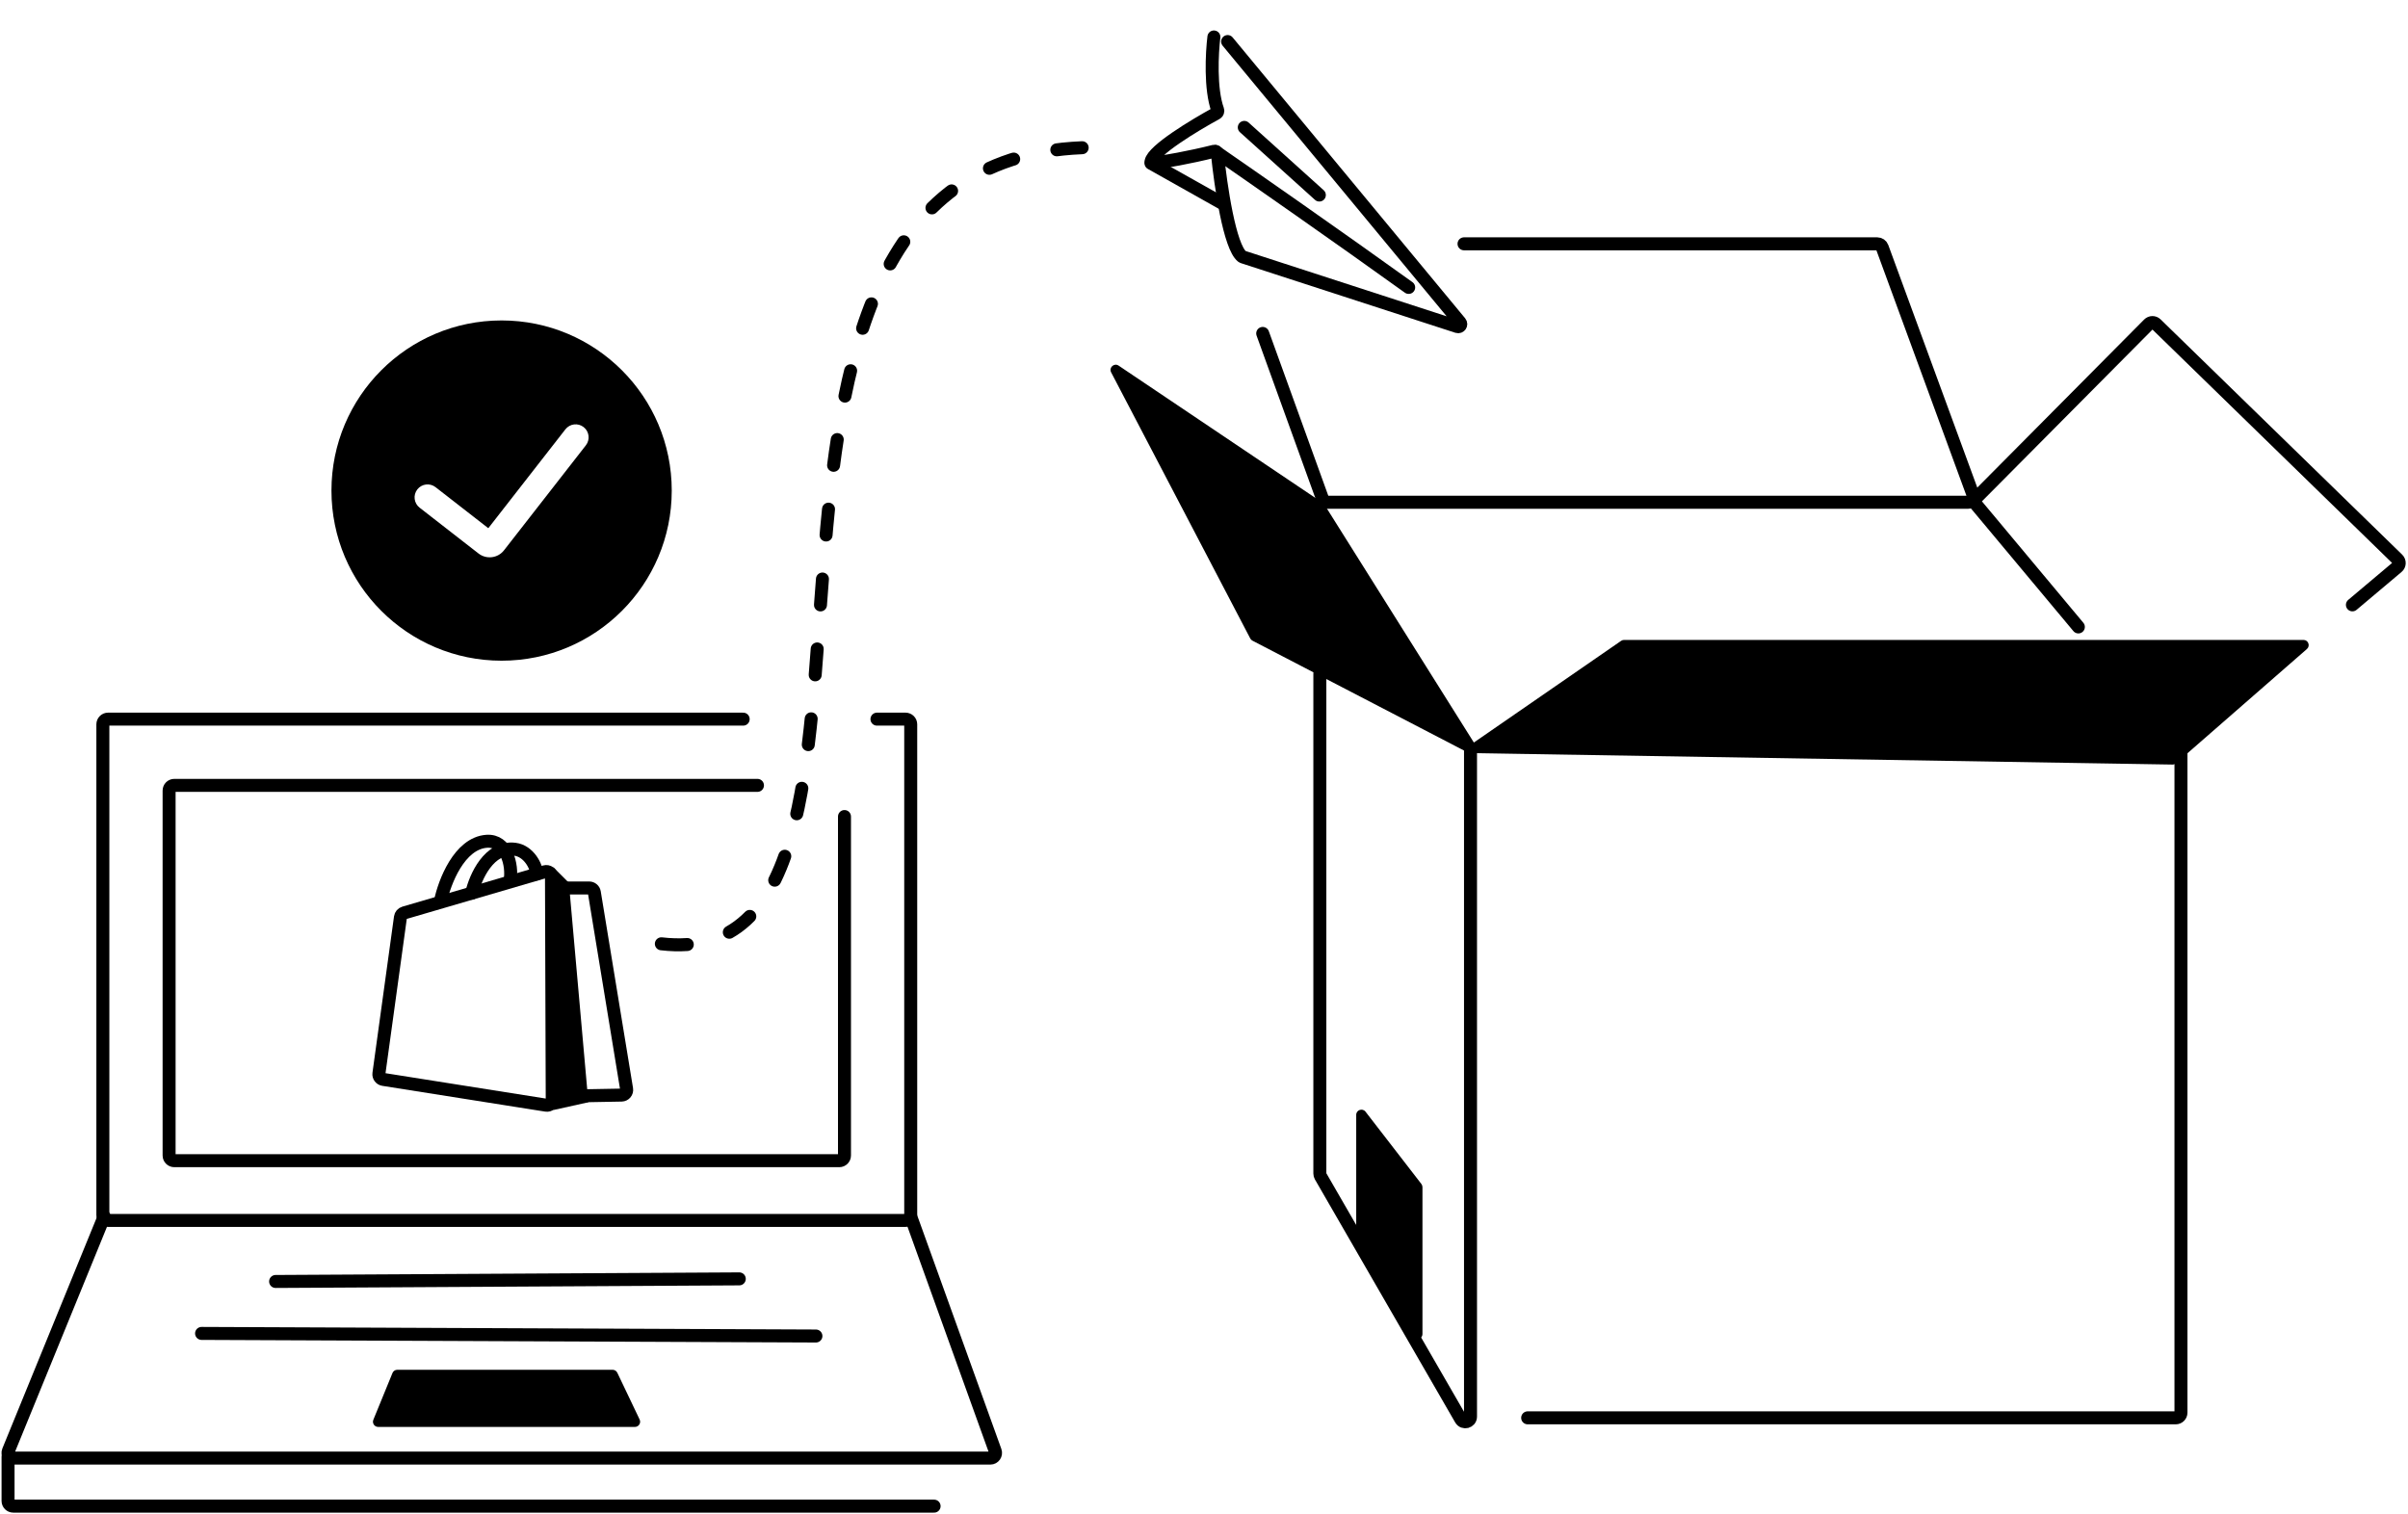 <svg width="927" height="583" viewBox="0 0 927 583" fill="none" xmlns="http://www.w3.org/2000/svg">
<path d="M472.598 15.997L562.124 124.159C562.762 124.931 561.996 126.057 561.044 125.748L478.442 98.918C478.347 98.888 478.262 98.848 478.184 98.787C473.377 95.081 469.914 71.56 468.655 59.111C468.593 58.499 468.001 58.084 467.404 58.235C457.686 60.69 448.26 62.263 443.958 62.857C443.493 62.921 443.032 62.63 443.119 62.168C443.927 57.875 459.461 48.427 468.293 43.609C468.743 43.363 468.933 42.82 468.759 42.337C465.833 34.24 466.553 20.355 467.311 14.233" stroke="black" stroke-width="5" stroke-linecap="round"/>
<path d="M468.384 58.648C481.6 67.778 514.886 90.964 542.293 110.662" stroke="black" stroke-width="5" stroke-linecap="round"/>
<path d="M443.099 62.852L470.455 78.235" stroke="black" stroke-width="5" stroke-linecap="round"/>
<path d="M479.008 49.049L507.9 75.092" stroke="black" stroke-width="5" stroke-linecap="round"/>
<path d="M588.099 545.872H837.599C838.704 545.872 839.599 544.977 839.599 543.872V289.372" stroke="black" stroke-width="5" stroke-linecap="round"/>
<path d="M154.162 353.117L145.867 413.33C145.718 414.409 146.46 415.408 147.535 415.578L210.279 425.508C211.495 425.7 212.595 424.758 212.591 423.526L212.301 337.535C212.297 336.203 211.017 335.248 209.74 335.622L155.581 351.47C154.825 351.691 154.269 352.336 154.162 353.117Z" stroke="black" stroke-width="5"/>
<path d="M219 339.875L213 333.875V427.375L226.5 424.375L219 339.875Z" fill="black"/>
<path d="M218.599 341.875H226.825C227.805 341.875 228.64 342.585 228.799 343.551L241.225 419.291C241.422 420.494 240.507 421.592 239.288 421.614L225.058 421.875" stroke="black" stroke-width="5" stroke-linecap="round"/>
<path d="M181.599 343.875C182.997 337.725 188.277 325.733 198.212 326.963C203.535 327.622 206.599 333.574 206.599 336.495" stroke="black" stroke-width="5" stroke-linecap="round"/>
<path d="M169.599 346.875C171.045 339.861 176.749 324.61 187.399 323.894C194.878 323.392 197.421 332.827 196.374 339.095" stroke="black" stroke-width="5" stroke-linecap="round"/>
<path d="M254.599 363.371C367.099 376.372 254.599 63.372 416.599 56.873" stroke="black" stroke-width="5" stroke-linecap="round" stroke-dasharray="10 17"/>
<path d="M522.099 429.231V477.324C522.099 477.683 522.196 478.035 522.379 478.344L543.879 514.599C544.916 516.348 547.599 515.612 547.599 513.579V457.055C547.599 456.612 547.452 456.182 547.182 455.832L525.682 428.008C524.515 426.499 522.099 427.324 522.099 429.231Z" fill="black"/>
<path d="M566.099 288.872V545.405C566.099 547.452 563.39 548.177 562.367 546.405L508.367 452.836C508.191 452.532 508.099 452.187 508.099 451.836V259.372" stroke="black" stroke-width="5" stroke-linecap="round"/>
<path d="M624.086 246.726L566.731 286.328C565.131 287.434 565.89 289.942 567.835 289.974L836.331 294.36C836.825 294.368 837.305 294.192 837.678 293.867L888.081 249.879C889.473 248.664 888.614 246.372 886.766 246.372H625.223C624.817 246.372 624.42 246.496 624.086 246.726Z" fill="black"/>
<path d="M482.158 246.662L565.571 289.982C567.38 290.921 569.271 288.869 568.186 287.143L509.825 194.231C509.676 193.994 509.479 193.791 509.247 193.635L430.638 140.77C428.917 139.612 426.789 141.517 427.75 143.356L481.307 245.814C481.497 246.177 481.794 246.473 482.158 246.662Z" fill="black"/>
<path d="M563.599 93.872H722.702C723.541 93.872 724.291 94.396 724.58 95.183L759.613 190.683C760.092 191.989 759.125 193.372 757.735 193.372H511.003C510.16 193.372 509.408 192.844 509.122 192.052L486.099 128.372" stroke="black" stroke-width="5" stroke-linecap="round"/>
<path d="M800.099 241.372L760.767 194.27C760.105 193.478 760.155 192.312 760.883 191.579L827.203 124.778C827.976 123.999 829.232 123.989 830.018 124.754L923.017 215.332C923.865 216.157 923.815 217.533 922.91 218.294L905.599 232.872" stroke="black" stroke-width="5" stroke-linecap="round"/>
<path d="M291.599 302.372H67.099C65.995 302.372 65.099 303.268 65.099 304.372V444.872C65.099 445.977 65.995 446.872 67.099 446.872H323.099C324.204 446.872 325.099 445.977 325.099 444.872V314.372" stroke="black" stroke-width="5" stroke-linecap="round"/>
<path d="M286.099 276.872H94.099L41.599 276.872C40.495 276.872 39.599 277.767 39.599 278.872V467.872C39.599 468.977 40.495 469.872 41.599 469.872H348.599C349.704 469.872 350.599 468.977 350.599 467.872V278.872C350.599 277.768 349.704 276.872 348.599 276.872H337.599" stroke="black" stroke-width="5" stroke-linecap="round"/>
<path d="M40.099 468.372L3.225 558.616C2.688 559.931 3.656 561.372 5.077 561.372H381.253C382.638 561.372 383.604 559.998 383.135 558.694L350.599 468.372" stroke="black" stroke-width="5" stroke-linecap="round"/>
<path d="M106.099 493.372L284.599 492.372" stroke="black" stroke-width="5" stroke-linecap="round"/>
<path d="M77.599 513.372L314.099 514.372" stroke="black" stroke-width="5" stroke-linecap="round"/>
<path d="M3.099 560.872V577.872C3.099 578.977 3.995 579.872 5.099 579.872H359.599" stroke="black" stroke-width="5" stroke-linecap="round"/>
<path d="M151.091 528.615C151.398 527.863 152.13 527.372 152.942 527.372H235.838C236.608 527.372 237.311 527.815 237.643 528.511L246.233 546.511C246.867 547.838 245.899 549.372 244.428 549.372H145.578C144.157 549.372 143.189 547.931 143.727 546.615L151.091 528.615Z" fill="black"/>
<path fill-rule="evenodd" clip-rule="evenodd" d="M193.099 254.372C229.274 254.372 258.599 225.047 258.599 188.872C258.599 152.697 229.274 123.372 193.099 123.372C156.924 123.372 127.599 152.697 127.599 188.872C127.599 225.047 156.924 254.372 193.099 254.372ZM225.542 171.446C227.24 169.269 226.851 166.127 224.673 164.429C222.496 162.731 219.354 163.12 217.656 165.298L187.982 203.359L167.669 187.556C165.49 185.86 162.348 186.253 160.653 188.432C158.957 190.612 159.349 193.753 161.529 195.449L184.207 213.092C187.256 215.464 191.651 214.917 194.026 211.871L225.542 171.446Z" fill="black"/>
</svg>
